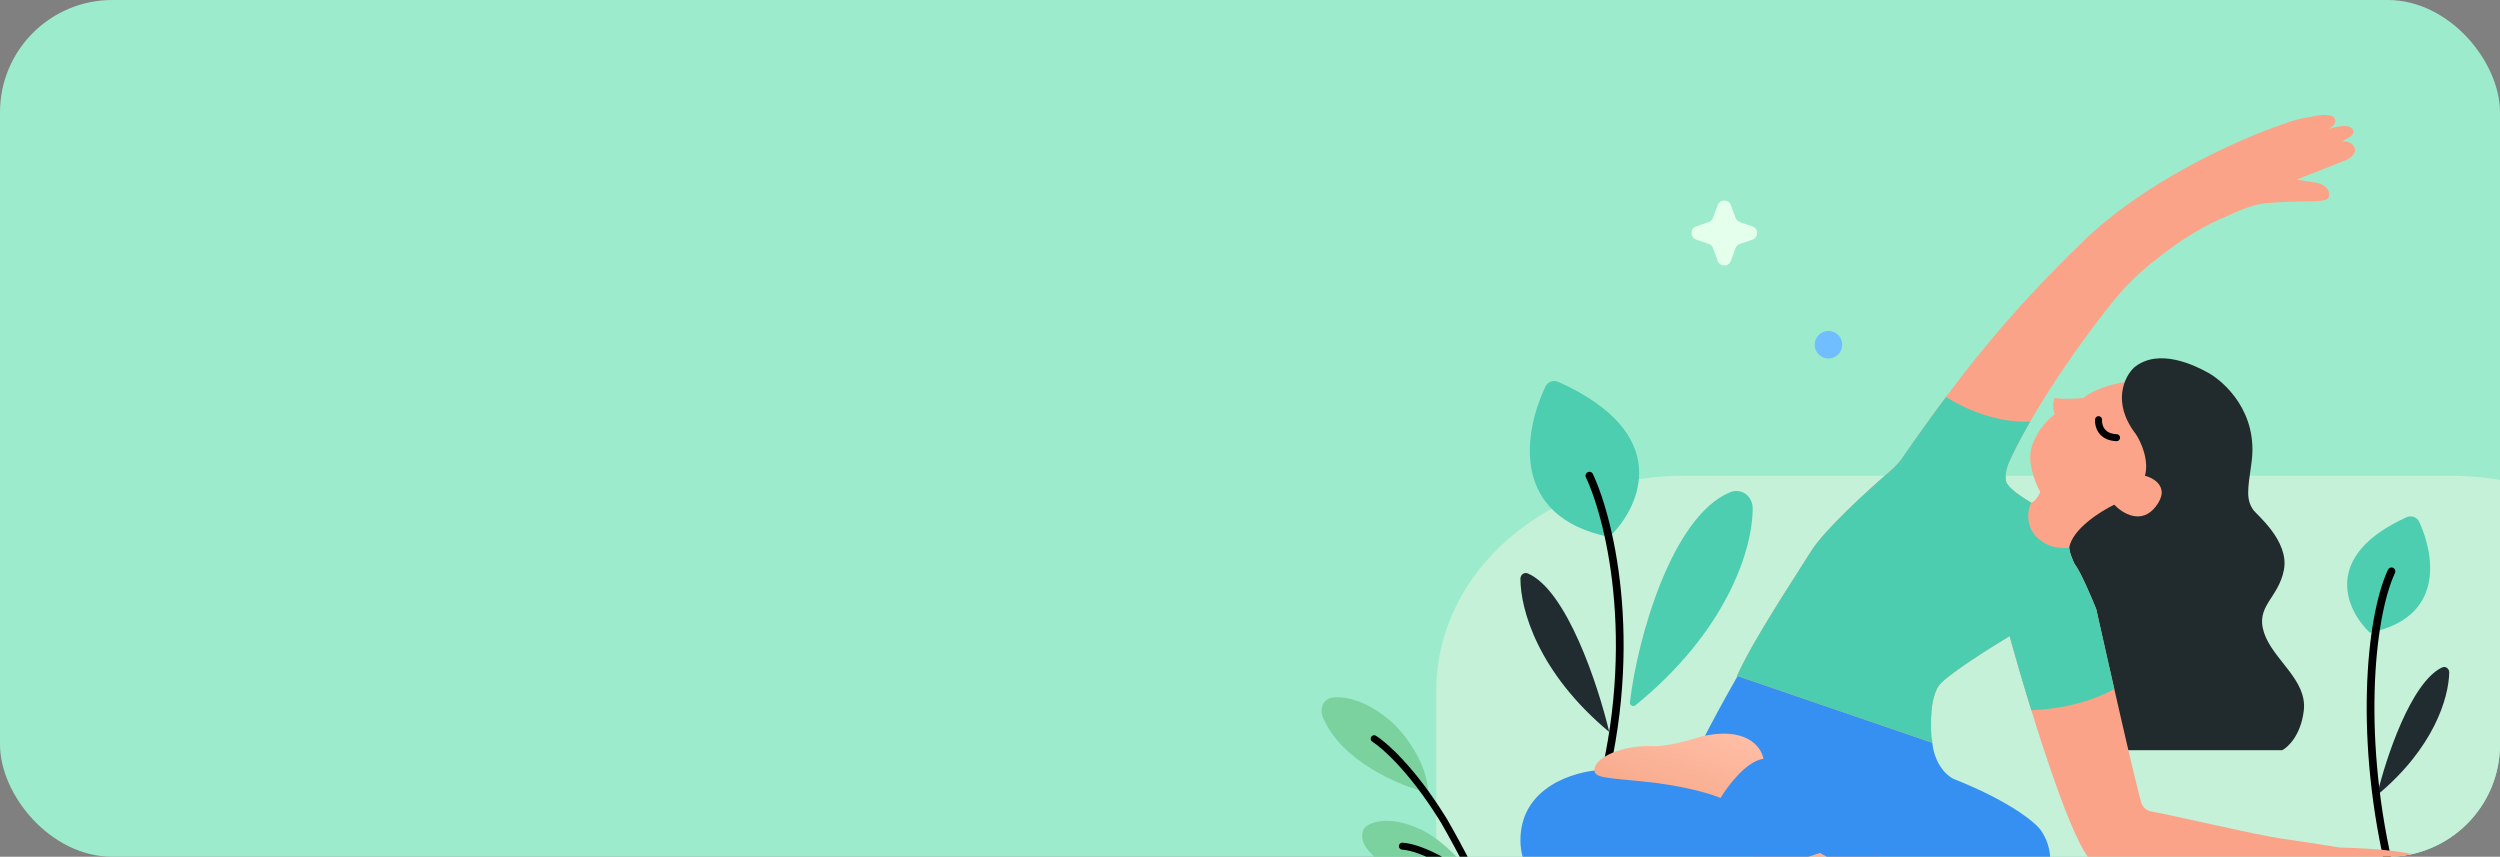 <svg width="712" height="244" viewBox="0 0 712 244" fill="none" xmlns="http://www.w3.org/2000/svg">
<rect x="0" y="0" width="712" height="244" fill="#808080" stroke="none"/>
<g clip-path="url(#clip0_16765_49554)">
<rect width="712" height="244" rx="32" fill="#9DEBCD"/>
<path d="M409.069 196.575C409.069 162.833 440.615 135.48 479.528 135.48H697.949C736.862 135.48 768.407 162.833 768.407 196.575V251.559H409.069V196.575Z" fill="#C5F1D9"/>
<path d="M458.314 152.943C430.093 147.143 433.882 123.321 440.131 110.092C440.785 108.708 442.442 108.142 443.838 108.77C476.672 123.526 467.346 144.244 458.314 152.943Z" fill="#4DCEB0"/>
<path d="M492.788 140.178C476.335 146.823 466.357 181.465 464.201 200.025C464.1 200.893 465.099 201.413 465.777 200.862C491.393 180.061 499.141 156.978 499.163 144.755C499.17 141.311 495.981 138.889 492.788 140.178Z" fill="#4DCEB0"/>
<path d="M458.314 208.474C437.938 191.491 433.026 173.498 433.016 164.82C433.014 163.671 434.09 162.869 435.146 163.324C446.153 168.068 455.082 194.899 458.314 208.474Z" fill="#212C30"/>
<path d="M452.659 135.462C458.828 148.659 467.773 186.365 454.201 231.612" stroke="black" stroke-width="2.2" stroke-linecap="round"/>
<path d="M674.932 180.194C695.951 175.927 693.585 158.657 689.009 148.634C688.378 147.251 686.75 146.684 685.367 147.314C661.099 158.364 668.126 173.719 674.932 180.194Z" fill="#4DCEB0"/>
<path d="M676.983 226.469C693.233 212.989 697.383 198.721 697.541 191.558C697.566 190.41 696.49 189.606 695.456 190.107C686.674 194.36 679.574 215.635 676.983 226.469Z" fill="#212C30"/>
<path d="M681.096 162.713C674.927 175.91 671.545 211.045 681.096 249.608" stroke="black" stroke-width="2.2" stroke-linecap="round"/>
<path d="M511.019 232.909C499.287 226.172 493.341 230.779 491.834 233.924C496.284 235.824 499.482 244.1 500.525 248.001C503.295 247.656 511.622 247.473 522.77 249.493C533.918 251.514 536.666 250.835 537.367 248.721C539.171 243.286 527.274 239.762 523.056 239.095C519.682 238.562 513.626 234.749 511.019 232.909Z" fill="url(#paint0_linear_16765_49554)"/>
<path d="M481.338 219.272C481.75 215.981 491.106 199.048 495.732 190.992L550.224 210.531C550.635 217.523 554.508 220.985 556.393 221.842C572.021 228.012 579.355 234.011 581.069 236.239C584.153 240.352 587.34 250.43 575.414 257.834C563.487 265.238 532.403 250.979 518.352 242.923C492.031 251.561 467.973 255.778 459.233 256.806C450.494 257.32 433.016 254.544 433.016 239.324C433.016 224.105 448.438 219.614 456.149 219.272H481.338Z" fill="#3590F1"/>
<path d="M593.406 113.352C596.696 110.473 603.002 109.067 605.744 108.725C604.202 119.522 608.829 120.036 610.885 126.721C612.53 132.068 612.941 134.433 612.427 135.461C616.128 135.873 615.683 139.403 615.512 140.603C615.923 142.248 614.141 147.459 612.941 148.316C605.744 150.887 604.202 147.802 603.174 147.287C602.351 146.876 596.662 149.173 593.406 151.401C590.528 153.046 589.465 155.171 589.808 156.542C579.938 157.365 577.127 150.03 576.956 146.259C576.956 145.402 577.265 143.585 578.498 143.174C579.732 142.763 580.726 140.946 581.069 140.089C579.424 137.21 578.67 134.09 578.498 132.891C576.853 126.309 582.268 120.208 585.181 117.98C584.359 115.512 584.838 113.866 585.181 113.352C587.649 113.763 591.693 113.524 593.406 113.352Z" fill="#FCA489"/>
<path d="M608.315 123.682C601.323 114.632 605.059 107.228 607.801 104.657C614.792 98.899 625.259 104.143 628.878 106.154C633.504 108.725 643.272 117.466 641.215 131.862C640.103 139.649 639.673 142.146 641.729 145.231C642.536 146.441 652.011 154.018 650.469 162.244C648.926 170.471 642.243 172.528 644.814 180.24C647.384 187.953 657.152 193.609 656.123 202.35C655.301 209.342 651.668 212.804 649.955 213.661H605.23C604.716 212.119 603.071 206.154 600.604 194.637C597.519 180.24 594.435 166.872 591.864 162.759C589.808 159.468 589.294 156.931 589.294 156.074C590.116 150.727 598.205 145.62 602.146 143.734C604.373 146.134 609.857 149.596 613.969 144.248C618.082 138.901 613.627 136.193 610.885 135.508C612.119 130.983 609.685 125.738 608.315 123.682Z" fill="#212B2D"/>
<path d="M597.668 119.522C597.531 121.163 598.365 124.485 602.793 124.649" stroke="black" stroke-width="2" stroke-linecap="round"/>
<path d="M580.04 152.943C583.33 156.234 587.237 156.2 589.293 156.028C589.293 157.057 590.322 159.581 590.836 160.609C592.481 162.666 595.634 170.036 597.005 173.463C600.946 191.117 609.184 227.395 610.007 229.041C610.829 230.686 611.913 230.879 612.427 231.05C621.509 232.764 641.441 237.576 649.666 238.81C657.891 240.044 660.064 240.352 666.404 241.381C690.052 241.895 693.136 245.447 695.706 245.961C697.763 246.373 698.62 247.161 698.791 247.504C701.361 248.065 700.847 248.065 701.875 248.579C703.145 249.214 703.646 251.253 699.944 251.664C696.243 252.075 687.139 250.978 683.883 250.636C675.658 252.178 670.003 250.682 665.89 250.636C655.095 251.197 624.25 251.103 603.687 250.075C599.986 250.075 596.319 246.304 594.948 244.419C588.779 237.015 577.298 199.172 572.329 181.176C567.188 184.261 556.084 191.254 552.794 194.544C549.504 197.835 549.71 207.227 550.224 211.512L494.704 192.488C499.331 182.204 510.64 165.237 515.781 157.01C519.537 151 531.582 139.958 538.603 133.91C539.83 132.853 540.922 131.649 541.842 130.317C559.167 105.228 572.8 88.605 593.406 68.62C610.37 52.166 635.082 40.969 646.356 36.741C654.581 33.656 654.459 33.989 658.693 33.142C661.264 32.628 664.04 32.422 664.862 33.656C665.685 34.89 664.348 36.056 663.32 36.741C664.691 36.227 668.769 35.096 670.003 36.741C671.237 38.386 668.289 39.483 666.918 40.34C667.775 40.169 669.694 40.237 670.517 41.883C671.339 43.528 669.489 44.968 668.461 45.482L654.067 51.138L660.235 52.166C663.114 52.989 663.491 54.908 663.32 55.766C663.32 57.355 660.407 57.183 658.693 57.355C655.095 57.355 649.851 57.458 645.327 57.869C640.804 58.28 635.342 61.088 634.532 61.421C628.65 63.844 622.113 67.285 612.227 75.331C608.184 78.621 604.548 82.385 601.302 86.463C584.979 106.968 575.296 124.586 572.329 131.302C571.815 132.33 570.89 134.901 571.301 136.958C571.708 138.996 576.189 141.753 578.437 143.137L578.498 143.174C577.47 144.888 576.75 149.653 580.04 152.943Z" fill="#FBA388"/>
<path d="M554.229 113.071C560.39 116.905 568.889 120.384 578.197 120.088C575.362 125.003 573.404 128.868 572.329 131.302C571.815 132.33 570.89 134.901 571.301 136.958C571.709 138.996 576.189 141.753 578.438 143.137L578.498 143.174C577.47 144.888 576.75 149.653 580.04 152.943C583.33 156.234 587.238 156.2 589.294 156.028C589.294 157.057 590.322 159.581 590.836 160.609C592.481 162.666 595.634 170.036 597.005 173.464C598.368 179.571 600.247 187.907 602.154 196.267C596.136 199.481 588.349 201.866 578.518 202.271C576.061 194.326 573.878 186.786 572.329 181.176C567.188 184.261 556.084 191.254 552.794 194.545C549.504 197.836 549.71 207.227 550.224 211.512L494.704 192.488C499.331 182.205 510.641 165.236 515.781 157.01C519.537 150.999 531.582 139.958 538.604 133.91C539.83 132.854 540.922 131.649 541.843 130.317C546.149 124.089 550.229 118.411 554.229 113.071Z" fill="#4DCDB0"/>
<path d="M484.059 209.869C497.188 206.611 501.643 212.672 502.229 216.11C497.428 216.716 492.082 223.797 490.01 227.262C487.441 226.17 479.484 223.709 468.209 222.593C456.935 221.477 454.093 221.498 454.093 219.271C454.093 215.672 462.318 212.073 470.786 212.515C474.197 212.693 481.047 210.923 484.059 209.869Z" fill="url(#paint1_linear_16765_49554)"/>
<path d="M489.2 58.424C489.84 56.672 492.317 56.672 492.957 58.424L494.282 62.049C494.489 62.617 494.942 63.061 495.514 63.256L499.063 64.466C500.869 65.082 500.869 67.636 499.063 68.252L495.514 69.463C494.942 69.658 494.489 70.102 494.282 70.669L492.957 74.295C492.317 76.046 489.84 76.046 489.2 74.295L487.875 70.669C487.668 70.102 487.215 69.658 486.643 69.463L483.094 68.252C481.288 67.636 481.288 65.082 483.094 64.466L486.643 63.256C487.215 63.061 487.668 62.617 487.875 62.049L489.2 58.424Z" fill="#E5FFED"/>
<ellipse cx="520.747" cy="98.174" rx="3.928" ry="3.922" fill="#70BEFF"/>
<path d="M396.924 206.114C389.64 199.609 383.578 198.243 379.598 198.652C376.911 198.929 375.694 201.791 376.739 204.28C381.997 216.795 398.424 223.771 406.742 225.81C406.588 217.451 400.133 209.196 396.924 206.114Z" fill="#7CD29F"/>
<path d="M403.784 235.857C397.101 232.955 392.337 233.443 389.486 235.057C387.4 236.239 387.524 239.478 389.228 241.603C398.126 252.698 414.315 256.379 421.954 254.623C418.773 246.265 409.18 237.909 403.784 235.857Z" fill="#7CD29F"/>
<path d="M390.51 209.862C390.799 209.396 391.413 209.252 391.88 209.542C394.985 211.467 402.908 218.55 411.381 232.114L412.203 233.447L412.208 233.457L412.214 233.466C415.812 239.687 424.071 254.945 428.262 266.142C428.455 266.657 428.193 267.229 427.679 267.421C427.164 267.612 426.591 267.351 426.399 266.837C422.272 255.812 414.094 240.691 410.502 234.478L409.69 233.161C401.32 219.761 393.594 212.945 390.831 211.231C390.364 210.942 390.22 210.328 390.51 209.862Z" fill="black"/>
<path d="M398.397 240.932C398.428 240.384 398.898 239.966 399.447 239.997C402.544 240.174 406.916 241.874 411.147 244.24C415.407 246.623 419.688 249.773 422.599 253.003C422.967 253.411 422.934 254.04 422.526 254.407C422.118 254.774 421.488 254.741 421.12 254.333C418.397 251.312 414.309 248.286 410.175 245.974C406.013 243.647 401.967 242.132 399.334 241.981C398.785 241.949 398.366 241.48 398.397 240.932Z" fill="black"/>
</g>
<defs>
<linearGradient id="paint0_linear_16765_49554" x1="514.056" y1="228.686" x2="515.272" y2="251.654" gradientUnits="userSpaceOnUse">
<stop stop-color="#FFBEA6"/>
<stop offset="1" stop-color="#F8AC8E"/>
</linearGradient>
<linearGradient id="paint1_linear_16765_49554" x1="482.297" y1="204.975" x2="474.825" y2="226.727" gradientUnits="userSpaceOnUse">
<stop stop-color="#FFBEA6"/>
<stop offset="1" stop-color="#F8AC8E"/>
</linearGradient>
<clipPath id="clip0_16765_49554">
<rect width="712" height="244" rx="32" fill="white"/>
</clipPath>
</defs>
</svg>
